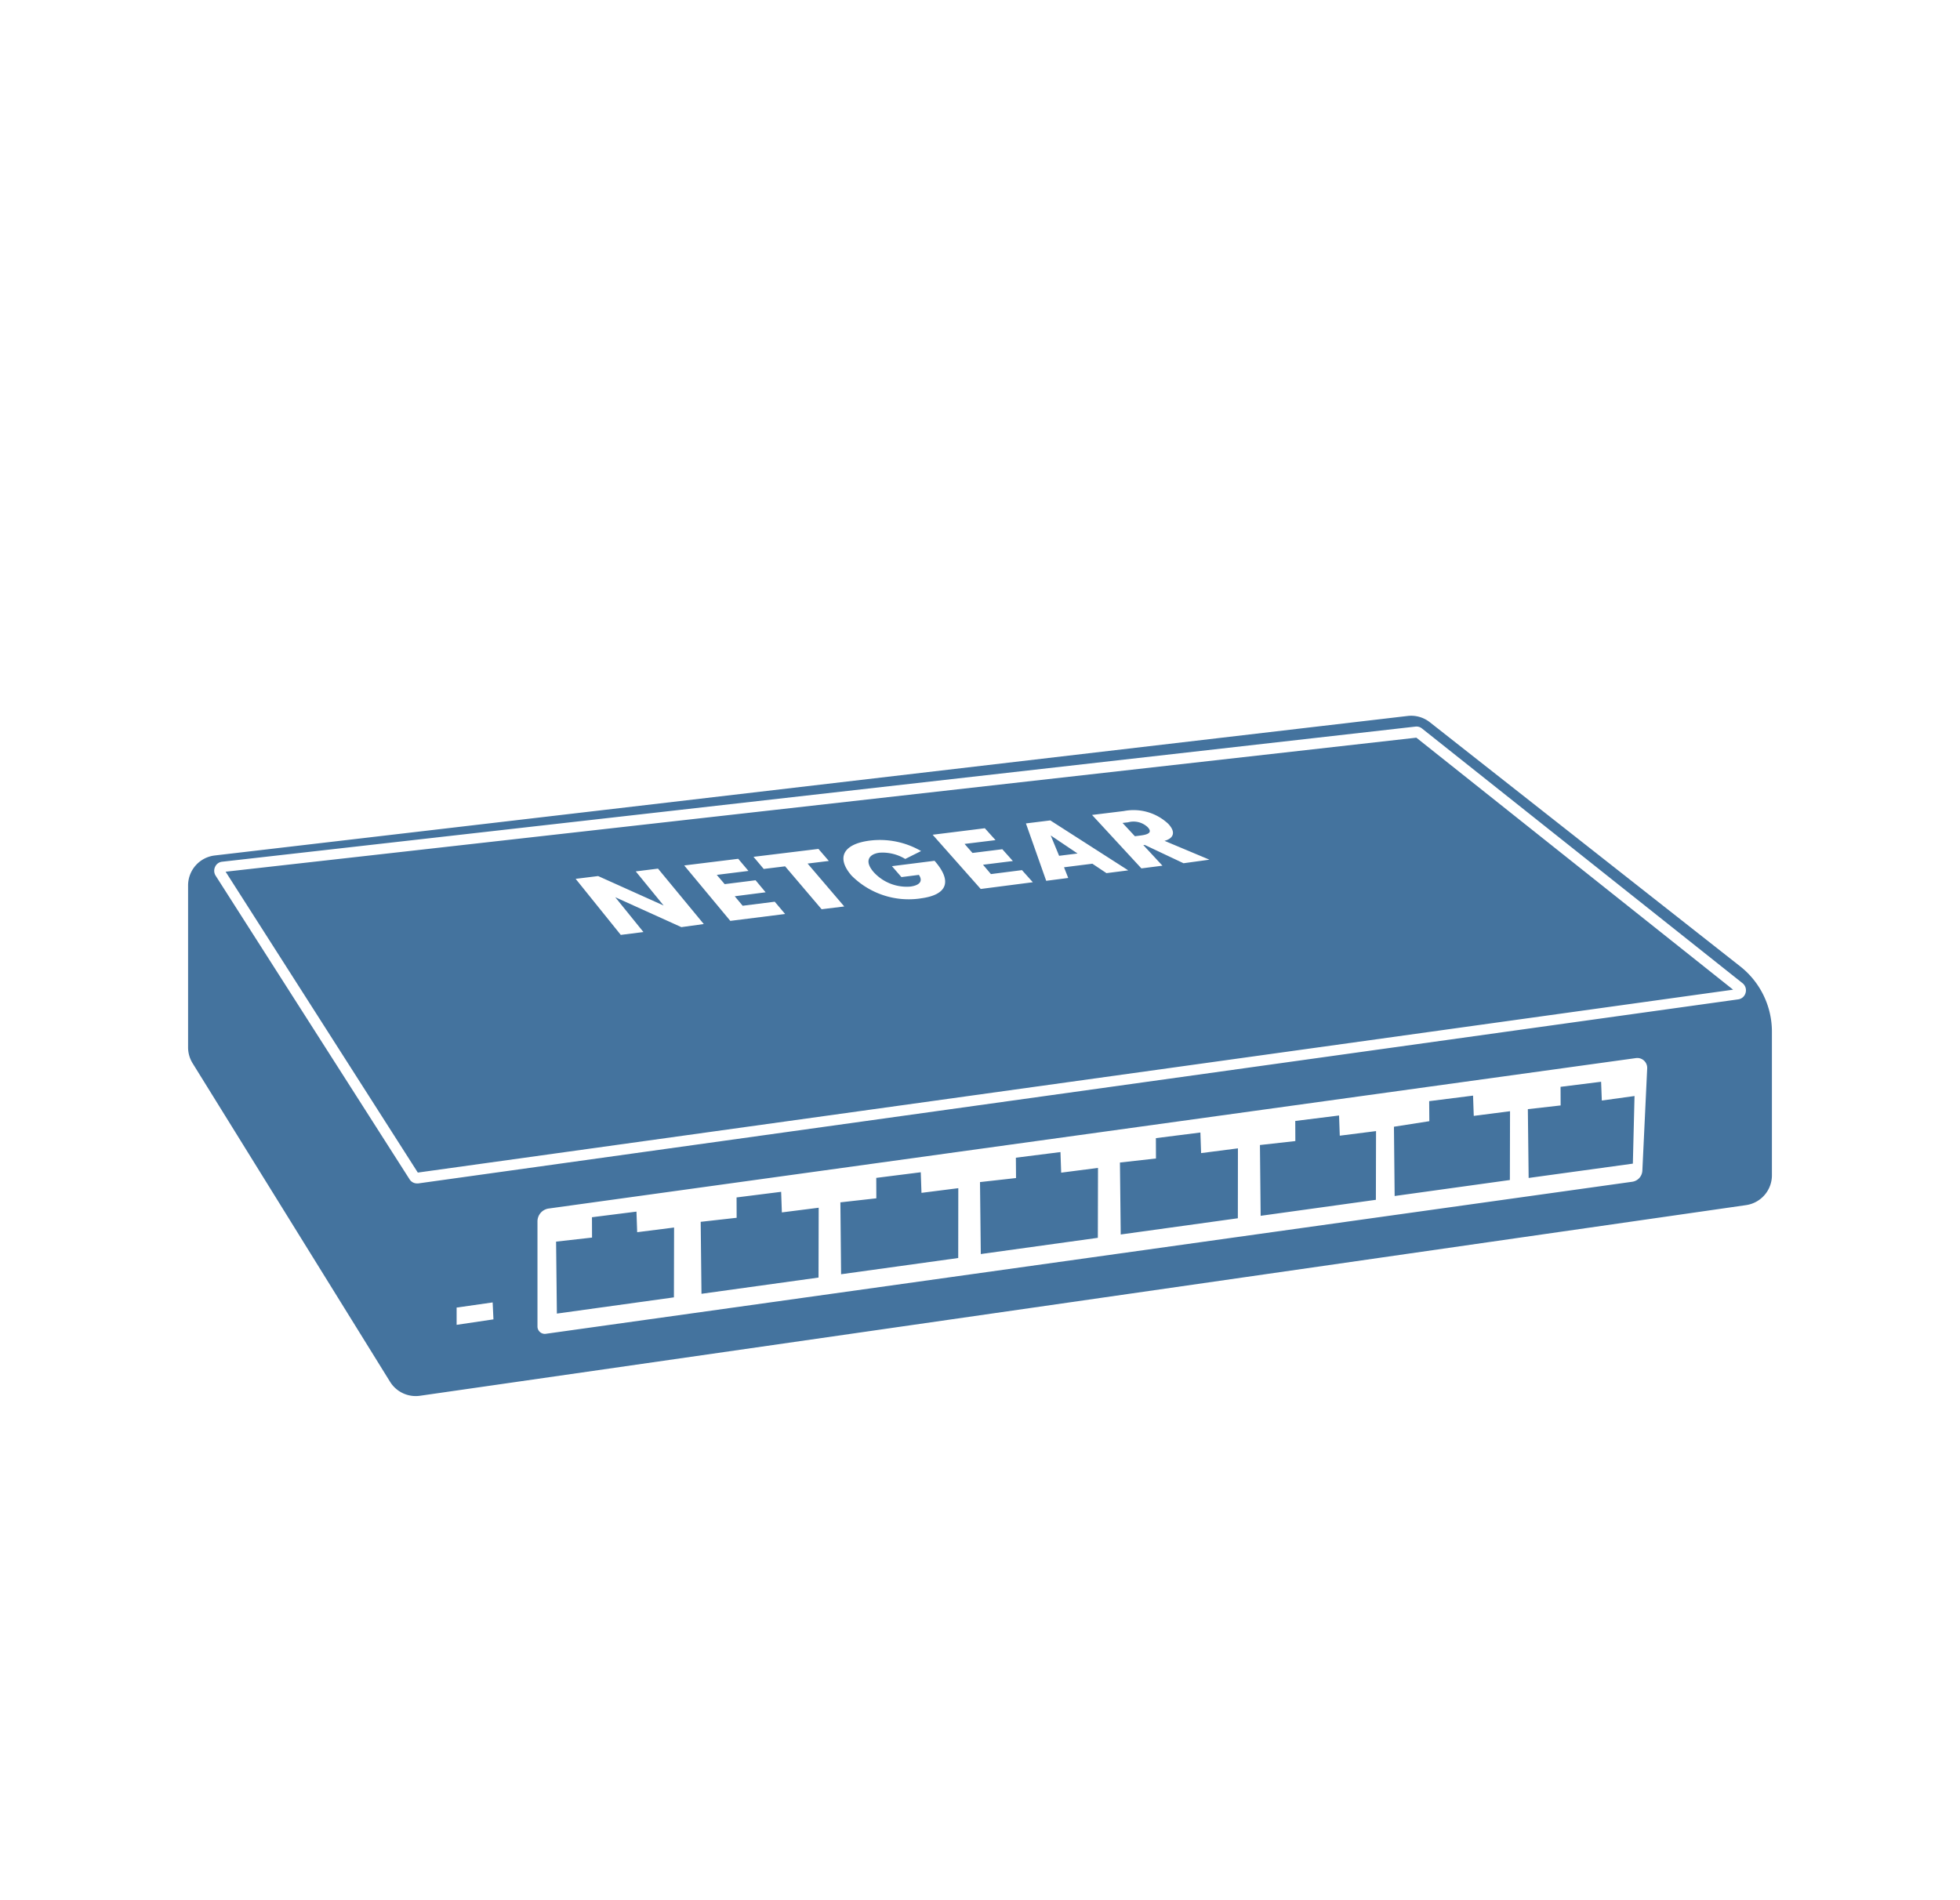 <?xml version="1.0" encoding="UTF-8"?>
<svg width="33px" height="32px" viewBox="0 0 24 24" version="1.1" fill="#44739e" xmlns="http://www.w3.org/2000/svg" xmlns:xlink="http://www.w3.org/1999/xlink">
            <path d="m 19.843,13.663 -0.512,0.064 0.001,0.235 -0.414,0.047 0.01,0.869 1.316,-0.181 0.021,-0.854 -0.413,0.057 z m -1.617,0.175 -0.554,0.07 0.002,0.253 -0.447,0.07 0.009,0.875 1.455,-0.202 0.002,-0.869 -0.458,0.059 z m -1.692,0.251 -0.553,0.069 10e-4,0.254 -0.447,0.05 0.009,0.894 1.455,-0.202 0.002,-0.868 -0.458,0.058 z m -1.751,0.215 -0.562,0.071 10e-4,0.257 -0.455,0.051 0.01,0.909 1.479,-0.205 10e-4,-0.883 -0.465,0.06 z m -1.767,0.247 -0.563,0.071 0.002,0.257 -0.455,0.051 0.01,0.909 1.478,-0.205 0.002,-0.883 -0.465,0.06 z m -1.764,0.255 -0.562,0.071 0.001,0.258 -0.454,0.051 0.009,0.908 1.479,-0.205 0.001,-0.882 -0.465,0.059 z m -1.763,0.247 -0.563,0.071 10e-4,0.257 -0.454,0.051 0.01,0.909 1.478,-0.205 0.002,-0.882 -0.465,0.059 z m -1.827,0.25 -0.562,0.071 0.001,0.257 -0.454,0.051 0.01,0.909 1.478,-0.205 0.002,-0.882 -0.466,0.059 z M 21.6,12.206 17.679,9.121 A 0.381,0.381 0 0 0 17.399,9.043 L 2.336,10.805 A 0.381,0.381 0 0 0 2,11.183 v 2.046 a 0.381,0.381 0 0 0 0.057,0.2 l 2.494,4.024 a 0.381,0.381 0 0 0 0.377,0.176 L 21.674,15.221 A 0.381,0.381 0 0 0 22,14.844 V 13.03 A 1.05,1.05 0 0 0 21.6,12.206 Z M 5.391,16.733 v -0.218 l 0.455,-0.065 0.01,0.214 z m 14.973,-1.948 a 0.149,0.149 0 0 1 -0.128,0.141 L 6.512,16.847 a 0.093,0.093 0 0 1 -0.1,-0.092 v -1.328 a 0.164,0.164 0 0 1 0.142,-0.163 l 13.729,-1.9 a 0.125,0.125 0 0 1 0.142,0.13 z m 1.212,-2.163 -16.67,2.325 H 4.892 A 0.111,0.111 0 0 1 4.8,14.9 L 2.348,11.06 A 0.115,0.115 0 0 1 2.341,10.949 0.109,0.109 0 0 1 2.429,10.884 L 17.5,9.177 A 0.11,0.11 0 0 1 17.58,9.2 l 4.049,3.218 a 0.115,0.115 0 0 1 0.039,0.12 0.112,0.112 0 0 1 -0.092,0.084 z M 2.474,11.01 l 2.427,3.8 16.609,-2.31 -4,-3.183 z m 5.755,0.7 -0.835,-0.378 0.356,0.44 -0.286,0.036 -0.57,-0.708 0.284,-0.035 0.827,0.372 -0.352,-0.431 0.281,-0.035 0.578,0.7 z m 0.618,-0.079 -0.582,-0.7 0.682,-0.084 0.129,0.153 -0.4,0.05 0.1,0.117 0.39,-0.049 0.127,0.152 -0.39,0.05 0.1,0.12 0.405,-0.051 0.131,0.155 z M 10,11.484 9.539,10.942 9.269,10.975 9.14,10.822 l 0.82,-0.1 0.131,0.152 -0.268,0.033 0.463,0.542 z m 1.252,-0.137 a 1.019,1.019 0 0 1 -0.874,-0.288 c -0.2,-0.231 -0.1,-0.4 0.231,-0.442 a 1.036,1.036 0 0 1 0.647,0.132 l -0.2,0.1 A 0.552,0.552 0 0 0 10.73,10.77 c -0.125,0.016 -0.2,0.1 -0.071,0.247 a 0.564,0.564 0 0 0 0.46,0.181 c 0.136,-0.018 0.157,-0.08 0.109,-0.148 l -0.22,0.028 -0.12,-0.138 0.538,-0.068 c 0.233,0.266 0.154,0.433 -0.177,0.475 z m 0.757,-0.119 -0.607,-0.685 0.659,-0.082 0.135,0.15 -0.391,0.048 0.1,0.114 0.377,-0.047 0.133,0.149 -0.377,0.047 0.1,0.118 0.392,-0.05 0.137,0.153 z m 1.588,-0.2 -0.178,-0.119 -0.358,0.045 0.053,0.135 -0.278,0.036 -0.256,-0.725 0.308,-0.038 0.984,0.631 z m 0.973,-0.125 -0.487,-0.23 h -0.021 l 0.242,0.261 -0.266,0.034 -0.623,-0.675 0.4,-0.049 a 0.64,0.64 0 0 1 0.562,0.161 c 0.112,0.119 0.049,0.19 -0.047,0.215 l 0.567,0.238 z m -1.338,-0.123 -0.339,-0.228 0.106,0.257 z m 0.638,-0.394 -0.07,0.008 0.156,0.168 0.07,-0.009 c 0.115,-0.014 0.147,-0.046 0.092,-0.105 A 0.26,0.26 0 0 0 13.87,10.386 Z"/>

</svg>